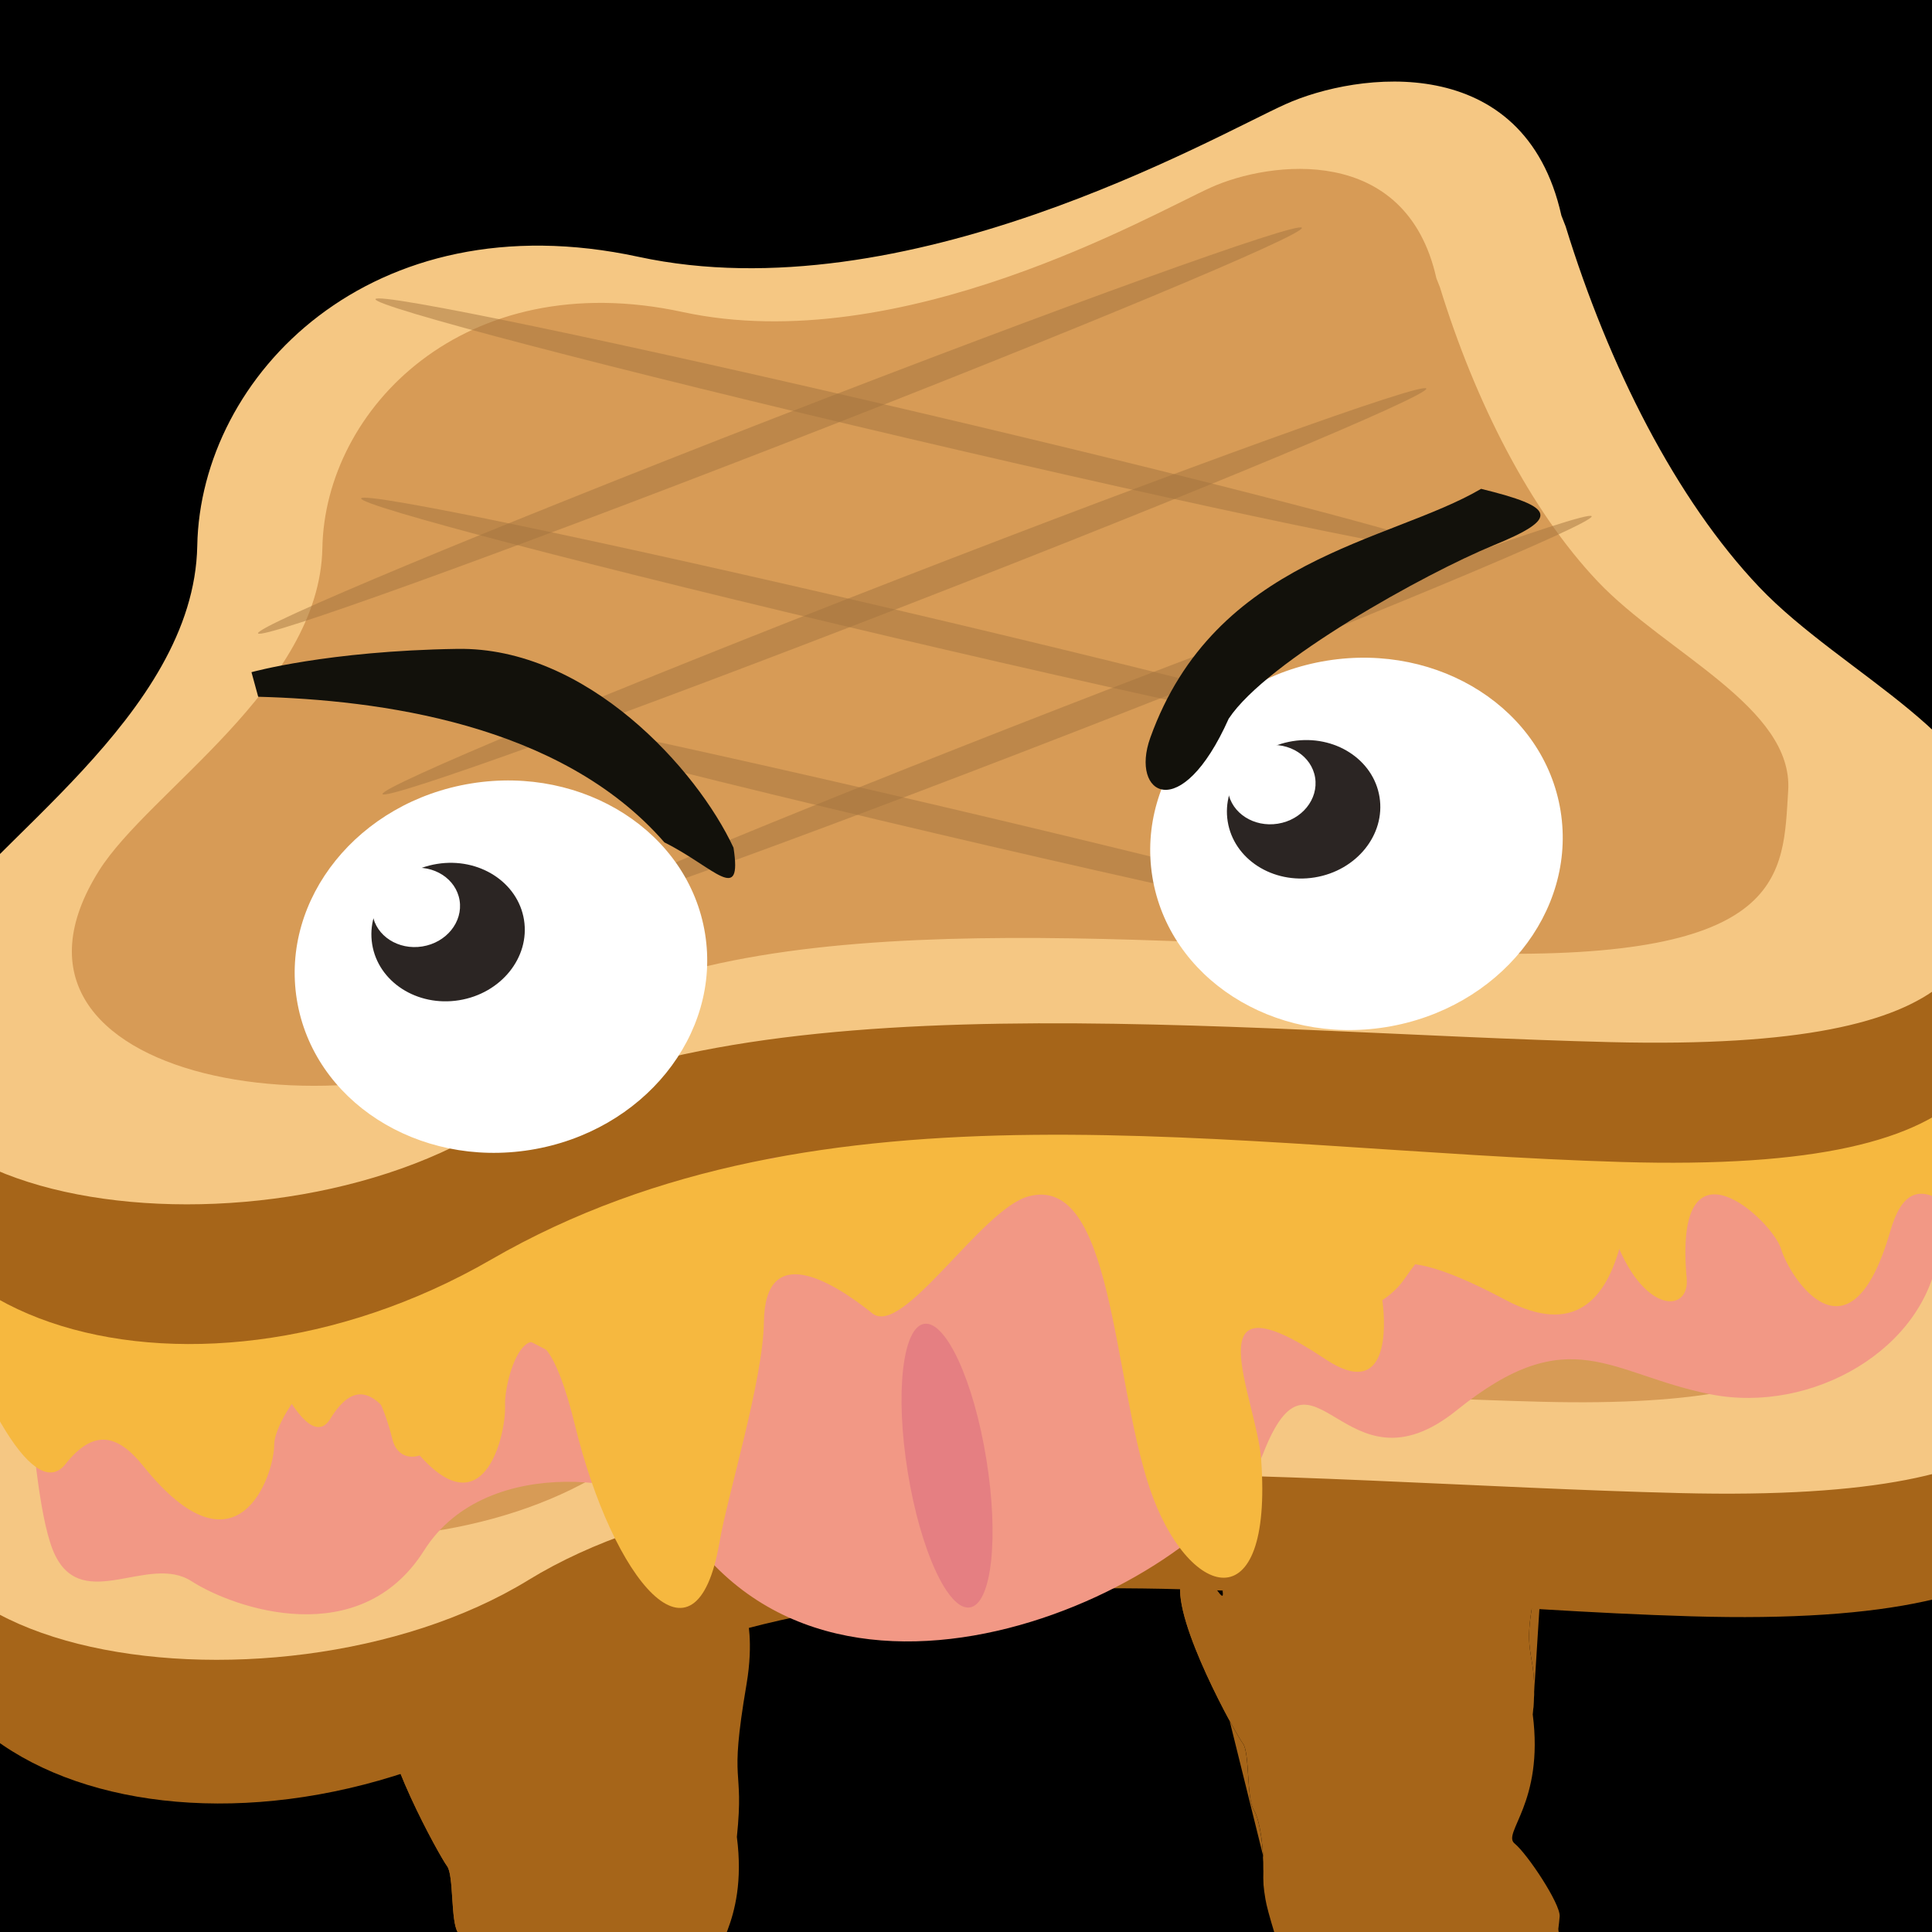 <?xml version="1.0" encoding="utf-8"?>
<!-- Generator: Adobe Illustrator 23.0.1, SVG Export Plug-In . SVG Version: 6.00 Build 0)  -->
<svg version="1.1" xmlns="http://www.w3.org/2000/svg" xmlns:xlink="http://www.w3.org/1999/xlink" x="0px" y="0px"
	 viewBox="0 0 500 500" style="enable-background:new 0 0 500 500;" xml:space="preserve">
<style type="text/css">
	.st0{fill:#39B54A;}
	.st1{clip-path:url(#SVGID_2_);}
	.st2{fill:#A49DA0;}
	.st3{fill:#6C1011;}
	.st4{fill:#1B0B11;}
	.st5{fill:#693A28;}
	.st6{fill:#44312A;}
	.st7{fill:#65493E;}
	.st8{fill:#F1A586;}
	.st9{fill:#FFFFFF;}
	.st10{fill:#876153;}
	.st11{fill:#9F8175;}
	.st12{fill:#3B261E;}
	.st13{fill:#C3B0A9;}
	.st14{fill:#E7DFDD;}
	.st15{fill:#531911;}
	.st16{fill:#F4B79E;}
	.st17{fill:#B57C65;}
	.st18{fill:none;stroke:#000400;stroke-width:2.678;stroke-miterlimit:10;}
	.st19{fill:none;stroke:#000400;stroke-width:1.929;stroke-miterlimit:10;}
	.st20{fill:#000200;stroke:#030504;stroke-width:1.339;stroke-miterlimit:10;}
	.st21{fill:#EDEBEC;}
	.st22{fill:#19120F;}
	.st23{fill:#F15A24;}
	.st24{fill:#FF7BAC;}
	.st25{fill:#FFFF00;}
	.st26{clip-path:url(#SVGID_4_);}
	.st27{fill:none;stroke:#000400;stroke-width:2.688;stroke-miterlimit:10;}
	.st28{fill:none;stroke:#000400;stroke-width:1.936;stroke-miterlimit:10;}
	.st29{fill:#000200;stroke:#030504;stroke-width:1.344;stroke-miterlimit:10;}
	.st30{clip-path:url(#SVGID_6_);}
	.st31{clip-path:url(#SVGID_8_);}
	.st32{fill:#A66519;}
	.st33{fill:#F5C783;}
	.st34{fill:#D79B56;}
	.st35{fill:#F29885;}
	.st36{fill:#F6B83F;}
	.st37{fill:#E57F82;}
	.st38{fill:#E2A69C;}
	.st39{opacity:0.5;fill:#A5753E;}
	.st40{fill:#2B2523;}
	.st41{fill:#12110B;}
	.st42{clip-path:url(#SVGID_10_);}
	.st43{fill:#00FFFF;}
	.st44{clip-path:url(#SVGID_12_);}
</style>
<g id="Calque_1">
</g>
<g id="Calque_2">
	<rect width="500" height="500"/>
	<g>
		<defs>
			<rect id="SVGID_5_" x="-520" width="500" height="500"/>
		</defs>
		<clipPath id="SVGID_2_">
			<use xlink:href="#SVGID_5_"  style="overflow:visible;"/>
		</clipPath>
		<g class="st1">
			<path class="st2" d="M-32.08,363.41c-44.9,40.84-77.9,77.68-73.71,82.29c52.54-44.65,55.41-22.14,100.31-62.99
				C39.42,341.87,61,302.41,56.8,297.8C52.61,293.2,12.81,322.56-32.08,363.41z"/>
			<path class="st2" d="M35.47,342.11c-1.98,2.8-5.52,3.71-7.91,2.02c-2.4-1.69-2.73-5.33-0.75-8.13c1.98-2.8,5.52-3.71,7.91-2.02
				C37.11,335.67,37.45,339.31,35.47,342.11z"/>
			<path class="st2" d="M28.86,351.63c-2.3,2.54-5.92,3.02-8.1,1.06c-2.17-1.97-2.06-5.62,0.24-8.17c2.3-2.54,5.92-3.02,8.09-1.06
				C31.27,345.44,31.16,349.09,28.86,351.63z"/>
			<path class="st2" d="M22.89,358.88c-2.3,2.54-5.93,3.02-8.1,1.06c-2.17-1.96-2.07-5.62,0.24-8.16c2.3-2.55,5.92-3.02,8.09-1.06
				C25.29,352.68,25.19,356.34,22.89,358.88z"/>
			<path class="st2" d="M15.39,365.37c-2.3,2.55-5.93,3.02-8.09,1.06c-2.17-1.97-2.07-5.62,0.24-8.16c2.3-2.55,5.92-3.02,8.09-1.06
				C17.8,359.17,17.69,362.83,15.39,365.37z"/>
			<path class="st2" d="M8.76,373.23c-2.3,2.55-5.93,3.02-8.09,1.06c-2.18-1.97-2.07-5.62,0.23-8.16c2.3-2.55,5.92-3.02,8.09-1.06
				C11.17,367.03,11.07,370.68,8.76,373.23z"/>
			<path class="st2" d="M1.25,379.79c-2.3,2.54-5.93,3.02-8.1,1.06c-2.17-1.97-2.06-5.62,0.24-8.16c2.3-2.55,5.92-3.02,8.09-1.06
				C3.65,373.59,3.55,377.24,1.25,379.79z"/>
			<path class="st5" d="M26.82,129.85c1.65,10.35-23.57,22.97-56.31,28.17c-32.75,5.21-60.62,1.03-62.27-9.32
				c-1.65-10.36,14.86-28.35,47.6-33.55C-11.41,109.95,25.18,119.5,26.82,129.85z"/>
			<path class="st10" d="M-404,198.43c18.08-37.59,27.2-55.05,71.6-69.25c44.4-14.21,155.9-52.1,266.46-39.47
				c23.43,2.68,67.61,8.64,94.4,39.47C-80.22,117.17-185.07,98.36-404,198.43z"/>
			<path class="st21" d="M-26.47,366.13c-42.12,36.29-75.68,66.39-74.95,67.22c0.72,0.84,35.45-27.91,77.56-64.2
				c42.11-36.29,75.67-66.38,74.95-67.22C50.37,301.1,15.65,329.84-26.47,366.13z"/>
		</g>
	</g>
	<g>
		<defs>
			<rect id="SVGID_7_" width="500" height="500"/>
		</defs>
		<clipPath id="SVGID_4_">
			<use xlink:href="#SVGID_7_"  style="overflow:visible;"/>
		</clipPath>
		<g class="st26">
			<path class="st32" d="M424.54,190.72c11.85,39.04,30.35,76.36,53.03,100.86c22.68,24.49,56.58,24.28,61.1,52.29
				c7.36,45.6,2.84,77.5-100.97,74.43c-103.8-3.07-212.82-24.83-300.69,25.95C55.16,491.55-41.64,460.2-20.65,388
				c8.72-29.99,79.54-61.96,80.2-109.41c0.66-47.45,40.42-96.89,113.1-80.47c72.68,16.42,156.24-32.9,175.61-41.79
				c19.37-8.88,64.85-14.95,75.1,31.39L424.54,190.72z"/>
			<path class="st33" d="M422.88,169.35c11.44,37.2,29.41,72.72,51.51,95.99c22.11,23.27,63.69,40.96,61.96,68.08
				c-1.74,27.12,0.12,55.48-101.53,52.99c-101.65-2.5-231.91-18.07-298.06,22.5c-66.16,40.57-194.36,19.97-150.69-49.49
				c16.22-25.79,71.89-59.79,72.73-105.07c0.84-45.28,46.26-92.26,117.37-76.9c71.11,15.36,153.16-32.04,172.16-40.6
				c19-8.56,63.56-14.53,73.41,29.63L422.88,169.35z"/>
			<path class="st34" d="M389.42,185.52c9.34,30.37,24.02,59.39,42.07,78.39c18.05,19.01,52.01,33.45,50.59,55.6
				c-1.42,22.15,0.1,45.31-82.91,43.27c-83.02-2.04-189.39-14.76-243.42,18.37c-54.03,33.13-158.73,16.31-123.06-40.41
				c13.25-21.07,58.71-48.84,59.4-85.81c0.69-36.98,37.78-75.34,95.85-62.8c58.07,12.54,125.07-26.17,140.59-33.16
				c15.52-6.99,51.91-11.87,59.95,24.19L389.42,185.52z"/>
			<path class="st35" d="M501.7,323.83c-3.29,25.38-32.8,42.16-58.92,37.03c-26.11-5.13-36.38-19.62-65.76,4.1
				c-29.39,23.72-37.13-22.16-50.15,11.3c-13.02,33.45-112.13,81.61-152.11,15.69c-5.52-8.73-48.44-16.94-65.01,9.32
				c-16.59,26.26-49.13,15.05-60.19,7.94c-11.06-7.12-27.92,8.21-35.28-6.69c-7.36-14.9-8.42-79.74-8.42-79.74l100.5-16.22
				l90.95-25.15l131.45-0.48l170.26-1.68"/>
			<path class="st36" d="M151.67,350.57c0.46-19.76,14.31-35.35,26.74-27.57c9.11,5.69,23.04,3.11,36.65-3.25
				c39.56-18.49,66.05-24.89,92.69-15.41c20.99,7.48,23.88-3.95,23.39-8.64c-0.49-4.69-120.2-12.11-78.28,4.59
				c41.92,16.71,20.62,8.15,20.39-13.08c-62.04,17.35-80.89,7.16-117.64,23.37c-36.75,16.2-158.52,4.59-176.98,4.27
				c16.96,53.01,30.99,73.31,38.31,64.06c7.31-9.25,13.56-7.69,20.08,0.43c24.55,30.59,33.98,2.21,33.94-5.48
				c-0.04-7.7,21.14-39.43,30.62-1.28c2.31,9.31,17.7,4.45,17.81-19.9C119.51,328.35,151.43,360.81,151.67,350.57z"/>
			<path class="st36" d="M376.17,287.29c4.78,2.41,9.52,4.13,14.14,5.3c55.46,14.11,116.64-43.11,126.17-52.25
				c1.95,55.44-3.22,78.84-11.63,72.13c-8.41-6.71-12.88-3.42-15.66,6.19c-10.47,36.24-26.07,11.91-28.25,4.56
				c-2.19-7.35-27.98-31.5-24.43,7.62c0.87,9.54-12.63,9.34-19.73-13.84c-7.11-23.17-22.83,16.98-25.97,7.28
				c-6.06-18.71-19.73-4.39-27.26,6.6c-8.37,12.23-29.88,12.41-32.93,8.56c-1.01-1.27-0.39-3.25,0.49-5.15
				C338.12,319.16,369.32,292.98,376.17,287.29z"/>
			<path class="st36" d="M225.74,339.88c-10.72-8.63-27.74-18.54-28.04,2.19c-0.22,15.2-9.38,44.73-11.5,57.07
				c-6.13,35.74-27.54,10.05-37.41-30.34c-9.87-40.41-18.39-13.14-18.08-5.03c0.31,8.12-6.62,37.7-28.33,4.57
				c-5.76-8.79-11.07-10.65-16.89-1.16c-5.82,9.49-18.33-12.41-34.46-68.91c15.52,1,118.26,17.55,148.57,1.77
				c30.3-15.78,170.81-8.36,222.33-24.45c0.94,22.4,3.43,79.88-32.39,60.78c-35.83-19.1-32.23-3.74-31.66,1.22
				c0.58,4.96,1.88,25.35-14.98,14.09c-34.87-23.3-17.68,10.04-16.52,26c3.14,43.08-19.22,36.15-28.87,7.38
				c-9.66-28.77-9.49-81.38-31.38-75.43C253.93,312.95,233.61,346.22,225.74,339.88z"/>
			<path class="st32" d="M406.8,79.36c11.52,37.97,29.53,74.28,51.58,98.1c22.06,23.82,55.04,23.62,59.44,50.87
				c7.16,44.35,2.76,75.38-98.21,72.39c-100.97-2.99-207.01-24.15-292.48,25.24c-79.62,46.01-173.78,15.51-153.35-54.71
				c8.48-29.17,77.36-60.26,78-106.42c0.65-46.16,39.32-94.25,110.02-78.28c70.69,15.97,151.98-32,170.81-40.65
				c18.84-8.64,63.07-14.54,73.05,30.53L406.8,79.36z"/>
			<path class="st33" d="M405.18,58.57c11.13,36.18,28.6,70.74,50.11,93.37c21.5,22.64,61.95,39.84,60.26,66.22
				c-1.69,26.38,0.12,53.97-98.75,51.54c-98.88-2.43-225.58-17.58-289.94,21.89C62.51,331.06-62.19,311.02-19.7,243.46
				c15.78-25.09,69.92-58.16,70.75-102.2c0.82-44.04,45-89.74,114.17-74.8c69.17,14.94,148.97-31.17,167.46-39.49
				c18.48-8.32,61.83-14.13,71.41,28.82L405.18,58.57z"/>
			<path class="st34" d="M372.64,74.3c9.09,29.55,23.36,57.77,40.92,76.25c17.56,18.49,50.59,32.53,49.22,54.08
				c-1.38,21.54,0.1,44.08-80.65,42.09c-80.75-1.99-184.22-14.35-236.78,17.87C92.8,296.83-9.04,280.47,25.65,225.29
				c12.89-20.49,57.1-47.5,57.78-83.46c0.67-35.97,36.75-73.29,93.24-61.08c56.48,12.2,121.66-25.46,136.75-32.25
				c15.1-6.8,50.49-11.54,58.32,23.53L372.64,74.3z"/>
			<path class="st32" d="M338.42,526.76c0.38-11.13-4.06-33.31-4.58-36.49c-0.51-3.17-6.98-2.78-6.88-6.69
				c0.09-3.93-0.65-12.27-2.52-15.22c-1.87-2.96-1-14.81-2.77-17.13c-1.77-2.32-18.09-31.59-16.1-41.67
				c2.69-13.6,5.96,11.19,4.85,4.29"/>
			<path class="st32" d="M399.17,404.16c-7.21,27.2-0.53,20.32-2.5,39.53"/>
			<path class="st37" d="M234.92,380.95c3.27,20.27,10.48,35.96,16.1,35.05c5.62-0.91,7.53-18.07,4.25-38.34
				c-3.27-20.27-10.48-35.96-16.1-35.05C233.55,343.52,231.64,360.69,234.92,380.95z"/>
			<path class="st32" d="M350.48,617.17c-13.88,8.08-86.69,35.25-96.85,39.49c-15.9,4.51-36.41,20.81-6.47,31.55
				c6.26,7.43,18.35,10.67,24.38,3.2c6.35,3.52,17.53,5.61,21.6-0.57c6.51,4.47,25.13,3.41,28.74-5.61
				c3.03,5.35,8.48,7.72,14.8-2.39c11.68,0.71,23.65-5.77,36.63-10.46c12.98-4.69,11.06-7.63,28.58-6.56
				c19.03-3.07,26.75-17.95,26.81-35.48c0.06-17.53-25.57-131.53-25.57-131.53c-28.97,13.11-68.87,11.12-68.87,11.12
				c5.19,23.18,14.64,52.65,14.64,52.65C356.67,578.48,350.48,617.17,350.48,617.17z"/>
			<path class="st32" d="M399.17,404.16c-7.21,27.2-0.53,20.32-2.5,39.53c2.98,22.96-8.03,30.69-4.69,33.41
				c3.34,2.73,11.88,15.63,11.66,18.84c-0.27,3.96-1.83,11.54-0.3,11.94c-15.12,5.05-29,20.42-64.91,18.89
				c-8.08-24.3-10.42-32.1-10.94-35.28c-0.51-3.17-0.62-3.99-0.52-7.9c0.09-3.93-0.65-12.27-2.52-15.22
				c-1.87-2.96-1-14.81-2.77-17.13c-1.77-2.32-18.09-31.59-16.1-41.67c2.69-13.6,11.92,8.96,10.81,2.07"/>
			<path class="st32" d="M132.44,558.47c0.38-11.13-4.06-33.31-4.58-36.49c-0.51-3.17-6.98-2.78-6.88-6.69
				c0.09-3.93-0.65-12.27-2.52-15.22c-1.87-2.96-1-14.81-2.77-17.13c-1.77-2.32-18.09-31.58-16.1-41.67
				c2.69-13.6,8.94-3.54,7.83-10.44"/>
			<path class="st32" d="M107.44,430.84c1.11,6.9-5.14-3.16-7.83,10.44c-1.99,10.09,14.33,39.35,16.1,41.67
				c1.77,2.32,0.89,14.17,2.77,17.13c1.87,2.96,2.61,11.29,2.52,15.22c-0.1,3.91,0.01,4.73,0.52,7.9
				c0.51,3.18,2.86,10.98,10.94,35.28c35.91,1.53,49.79-13.84,64.91-18.88c-1.53-0.4,0.03-7.98,0.3-11.94
				c0.22-3.21-8.31-16.11-11.66-18.84c-3.34-2.72,7.67-10.45,4.69-33.41c1.98-19.21-2.2-11.96,2.5-39.53
				c1.88-11.04,0.14-17.36,0.14-17.36S117.97,429.11,107.44,430.84z"/>
			<path class="st39" d="M336.92,58.95c0.8,1.79-59.03,26.74-133.62,55.72C128.7,143.65,67.58,165.7,66.79,163.91
				c-0.8-1.79,59.03-26.73,133.62-55.72C275,79.21,336.12,57.16,336.92,58.95z"/>
			<path class="st39" d="M369.13,100.55c0.8,1.79-59.03,26.74-133.62,55.72C160.92,185.25,99.8,207.3,99,205.51
				c-0.8-1.79,59.03-26.73,133.62-55.72C307.22,120.81,368.33,98.76,369.13,100.55z"/>
			<path class="st39" d="M411.92,133.6c0.8,1.79-59.03,26.74-133.62,55.72c-74.59,28.98-135.71,51.03-136.51,49.24
				c-0.8-1.79,59.03-26.73,133.62-55.72C350,153.85,411.12,131.81,411.92,133.6z"/>
			<path class="st39" d="M375.95,142.85c-0.61,1.89-63.51-11.23-140.5-29.3C158.47,95.49,96.56,79.3,97.17,77.41
				c0.61-1.89,63.51,11.23,140.49,29.3C314.65,124.78,376.56,140.96,375.95,142.85z"/>
			<path class="st39" d="M372.24,194.42c-0.61,1.89-63.51-11.22-140.5-29.3c-76.98-18.07-138.89-34.26-138.28-36.14
				c0.61-1.89,63.51,11.23,140.49,29.3C310.94,176.35,372.86,192.53,372.24,194.42z"/>
			<path class="st39" d="M382.48,244.95c-0.61,1.89-63.51-11.23-140.5-29.3C165,197.58,103.09,181.4,103.7,179.51
				c0.61-1.89,63.51,11.23,140.5,29.3C321.18,226.88,383.09,243.06,382.48,244.95z"/>
			<path class="st9" d="M298.23,226.92c4.23,26.19,31.3,43.6,60.48,38.89c29.17-4.71,49.39-29.76,45.17-55.94
				c-4.23-26.19-31.3-43.6-60.48-38.89C314.22,175.69,294,200.74,298.23,226.92z"/>
			<path class="st40" d="M317.73,212.61c1.57,9.74,11.64,16.22,22.49,14.47c10.85-1.75,18.37-11.07,16.8-20.81
				c-1.57-9.74-11.64-16.21-22.49-14.46C323.68,193.56,316.16,202.87,317.73,212.61z"/>
			<path class="st9" d="M317.82,204.87c0.9,5.58,6.68,9.3,12.9,8.3c6.22-1,10.53-6.35,9.63-11.93c-0.9-5.58-6.67-9.29-12.9-8.29
				C321.23,193.95,316.92,199.3,317.82,204.87z"/>
			<path class="st9" d="M76.82,258.7c4.23,26.19,31.31,43.6,60.48,38.89c29.17-4.71,49.39-29.76,45.17-55.95
				c-4.23-26.19-31.3-43.6-60.48-38.89C92.81,207.46,72.59,232.51,76.82,258.7z"/>
			<path class="st40" d="M96.32,244.39c1.57,9.74,11.64,16.22,22.49,14.47c10.85-1.75,18.37-11.07,16.8-20.81
				c-1.57-9.74-11.64-16.22-22.49-14.47C102.26,225.33,94.75,234.64,96.32,244.39z"/>
			<path class="st9" d="M96.41,236.65c0.9,5.58,6.68,9.3,12.9,8.29c6.22-1,10.53-6.35,9.63-11.93c-0.9-5.58-6.68-9.3-12.9-8.29
				C99.82,225.72,95.51,231.06,96.41,236.65z"/>
			<path class="st41" d="M189.83,219.38c-9.38-20.2-37.88-51.99-71.49-51.45c-33.61,0.52-53.26,6.03-53.26,6.03
				c1.74,6.36,1.74,6.36,1.74,6.36c30.85,0.82,78.24,6.79,105.13,37.69C184.87,224.45,192.16,234.36,189.83,219.38z"/>
			<path class="st41" d="M383.31,126.51c-23.64,13.88-68.85,17.75-85.62,64.43c-5.3,14.75,7.92,22.77,20.3-4.95
				c9.91-14.97,51.06-37.7,68.46-44.83C403.85,134.04,402.53,131.23,383.31,126.51z"/>
		</g>
	</g>
	<g>
		<defs>
			
				<rect id="SVGID_9_" x="520" y="2.45" transform="matrix(-1 -4.489266e-11 4.489266e-11 -1 1540 504.906)" width="500" height="500"/>
		</defs>
		<clipPath id="SVGID_6_">
			<use xlink:href="#SVGID_9_"  style="overflow:visible;"/>
		</clipPath>
		<g class="st30">
			<path class="st32" d="M595.46,193.18c-11.85,39.04-30.35,76.36-53.03,100.86c-22.68,24.49-56.58,24.28-61.1,52.29
				c-7.36,45.6-2.84,77.5,100.97,74.43c103.8-3.07,212.82-24.83,300.69,25.95c81.85,47.3,178.65,15.95,157.66-56.25
				c-8.72-29.99-79.54-61.96-80.2-109.41c-0.66-47.45-40.42-96.89-113.1-80.47c-72.68,16.42-156.24-32.9-175.61-41.79
				c-19.37-8.88-64.85-14.95-75.1,31.39L595.46,193.18z"/>
			<path class="st33" d="M597.12,171.8c-11.44,37.2-29.41,72.72-51.51,95.99c-22.11,23.27-63.69,40.96-61.96,68.08
				c1.74,27.12-0.12,55.48,101.53,52.99c101.65-2.5,231.91-18.07,298.06,22.5c66.16,40.57,194.36,19.97,150.69-49.49
				c-16.22-25.79-71.89-59.79-72.73-105.07c-0.84-45.28-46.26-92.26-117.37-76.9c-71.11,15.36-153.16-32.04-172.16-40.6
				c-19-8.56-63.56-14.53-73.41,29.63L597.12,171.8z"/>
			<path class="st32" d="M613.2,81.81c-11.52,37.97-29.53,74.28-51.58,98.1c-22.06,23.82-55.04,23.62-59.44,50.87
				c-7.16,44.35-2.76,75.38,98.21,72.39c100.97-2.99,207.01-24.15,292.48,25.24c79.62,46.01,173.78,15.51,153.35-54.71
				c-8.48-29.17-77.36-60.26-78-106.42C967.58,121.12,928.9,73.03,858.2,89c-70.69,15.97-151.98-32-170.81-40.65
				c-18.84-8.64-63.07-14.54-73.05,30.53L613.2,81.81z"/>
		</g>
	</g>
</g>
</svg>
